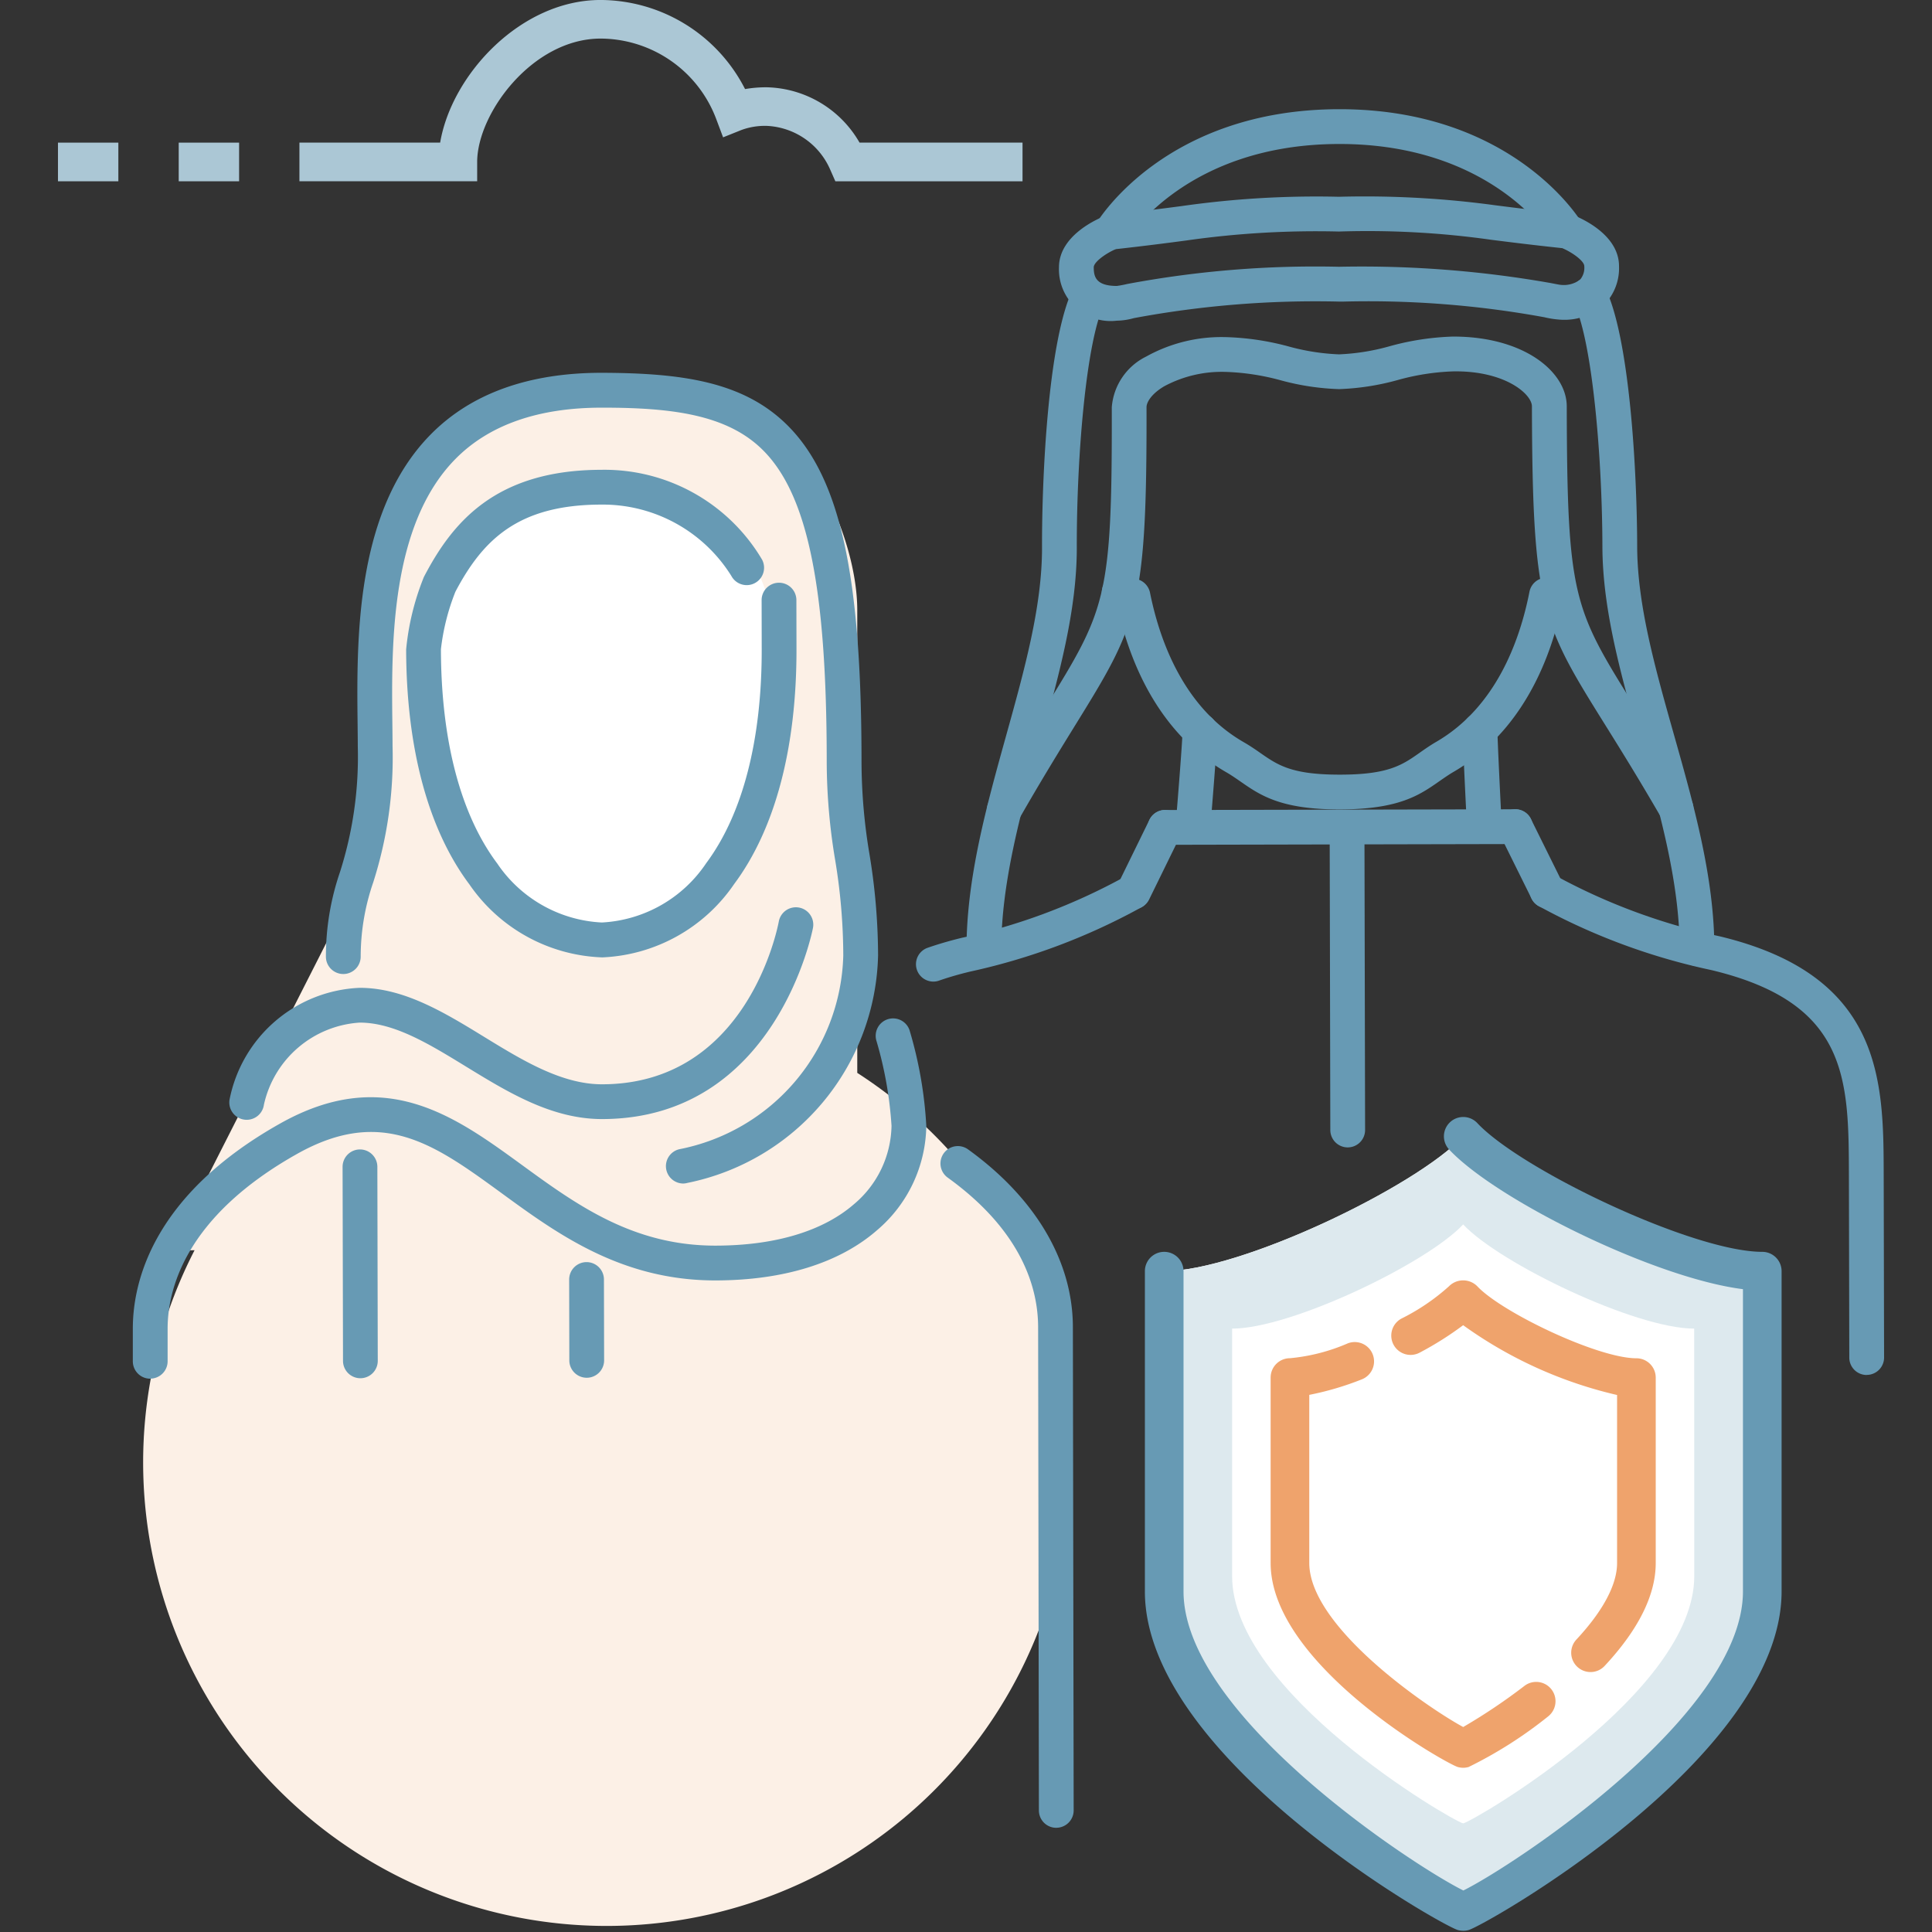 <svg xmlns="http://www.w3.org/2000/svg" xmlns:xlink="http://www.w3.org/1999/xlink" width="100" height="100" viewBox="0 0 100 100"><rect x="0" y="0" width="100" height="100" fill="#333333" stroke="none"/><defs><clipPath id="a"><rect width="100" height="100" transform="translate(-21065 -2650)" fill="#fff"/></clipPath></defs><g transform="translate(21065 2650)" clip-path="url(#a)"><g transform="translate(-21062.074 -2771.055)"><path d="M49.6,185.38l.4,0-.836-.756a24.116,24.116,0,0,0-7.718-8.037v-23.94c0-4.418-3.582-11.325-8-11.325H24.089c-4.419,0-8,6.907-8,11.325l-.76,14.523L5.881,185.779l1.264-.012A23.991,23.991,0,1,0,49.6,185.38Z" fill="#fcf0e6"/><path d="M37.447,156.455c0,7.292-3.973,13.2-8.875,13.2s-8.876-5.912-8.876-13.2,3.872-10.59,8.774-10.59S37.447,149.162,37.447,156.455Z" fill="#fff"/><path d="M66.4,162.951c-3.039,0-4.094-.733-5.114-1.441-.231-.16-.466-.325-.738-.482-2.765-1.591-4.692-4.481-5.593-8.381-.093-.03-.192-.066-.3-.11a.9.9,0,1,1,.7-1.66,1.843,1.843,0,0,0,.448.131.916.916,0,0,1,.794.717c.513,2.555,1.772,5.973,4.85,7.744.32.184.6.375.866.562.9.625,1.612,1.119,4.084,1.119h.042c2.5,0,3.218-.5,4.121-1.136.269-.19.544-.381.861-.566,3.073-1.786,4.316-5.208,4.818-7.764a.9.9,0,0,1,.8-.724h0a1.947,1.947,0,0,0,.434-.131.9.9,0,0,1,.7,1.656c-.1.044-.2.081-.3.113-.884,3.9-2.8,6.8-5.558,8.406-.27.157-.5.322-.735.483-1.022.716-2.078,1.457-5.15,1.464Z" fill="#679ab4"/><path d="M58.822,164.743a.627.627,0,0,1-.075,0,.9.9,0,0,1-.823-.972c.139-1.663.359-4.461.358-4.889a.9.9,0,0,1,.9-.9.875.875,0,0,1,.9.9c0,.644-.327,4.6-.364,5.044A.9.9,0,0,1,58.822,164.743Z" fill="#679ab4"/><path d="M45.389,171.862a.9.9,0,0,1-.3-1.75c.541-.188,1.129-.36,1.747-.511a31.3,31.3,0,0,0,8.44-3.158.9.9,0,1,1,.866,1.58,32.816,32.816,0,0,1-8.879,3.327c-.564.137-1.1.292-1.582.461A.878.878,0,0,1,45.389,171.862Z" fill="#679ab4"/><path d="M73.9,164.644a.9.9,0,0,1-.9-.854c-.008-.176-.218-4.3-.219-4.943a.9.9,0,0,1,.9-.9h0a.9.9,0,0,1,.9.9c0,.495.158,3.673.218,4.855a.9.9,0,0,1-.853.944Z" fill="#679ab4"/><path d="M93.693,192.224a.9.9,0,0,1-.9-.9l-.02-9.391c-.011-5.034-.02-8.969-7.119-10.667a32.752,32.752,0,0,1-8.932-3.31.9.9,0,0,1,.423-1.69h.009a.9.9,0,0,1,.464.128,31.37,31.37,0,0,0,8.456,3.122c8.477,2.027,8.489,7.517,8.5,12.361l.02,9.443a.9.9,0,0,1-.9.9Z" fill="#679ab4"/><path d="M49.052,163.881a.9.9,0,0,1-.78-1.347c1.154-2.02,2.117-3.578,2.891-4.831,3.149-5.1,3.478-5.63,3.457-15.567a3.2,3.2,0,0,1,1.777-2.624,8.011,8.011,0,0,1,4.1-1.008h.02a13.828,13.828,0,0,1,3.258.484,11.5,11.5,0,0,0,2.6.408h.011a11.336,11.336,0,0,0,2.615-.42,13.825,13.825,0,0,1,3.273-.5H72.3c3.67,0,5.865,1.831,5.869,3.607.022,9.937.353,10.469,3.524,15.553.779,1.248,1.749,2.8,2.912,4.817a.9.9,0,0,1-1.559.9c-1.148-1.988-2.108-3.528-2.88-4.765-3.271-5.244-3.774-6.051-3.8-16.5,0-.635-1.4-1.86-4.091-1.81a12.2,12.2,0,0,0-2.858.448,12.994,12.994,0,0,1-3.03.47H66.38a13,13,0,0,1-3.016-.457,12.323,12.323,0,0,0-2.847-.435H60.5a6.3,6.3,0,0,0-3.176.75c-.669.4-.906.831-.906,1.077.023,10.451-.476,11.259-3.725,16.517-.766,1.241-1.72,2.785-2.86,4.778A.9.9,0,0,1,49.052,163.881Z" fill="#679ab4"/><path d="M54.594,133.97a.886.886,0,0,1-.465-.131.9.9,0,0,1-.306-1.232c.145-.24,3.637-5.88,12.54-5.9h.046c8.87,0,12.374,5.606,12.52,5.846a.9.9,0,0,1-1.538.935c-.134-.216-3.18-4.98-10.982-4.98h-.042c-7.845.016-10.877,4.824-11,5.029A.9.9,0,0,1,54.594,133.97Z" fill="#679ab4"/><path d="M54.876,137.654a2.677,2.677,0,0,1-2.99-2.763c0-1.707,2.145-2.569,2.39-2.662a.881.881,0,0,1,.22-.052c1.635-.181,2.788-.331,3.736-.455a49.258,49.258,0,0,1,8.141-.482,50.065,50.065,0,0,1,8.141.446c.949.121,2.1.266,3.74.44a.839.839,0,0,1,.22.052c.245.09,2.4.943,2.4,2.65a2.7,2.7,0,0,1-.782,2.015,3.1,3.1,0,0,1-2.207.761h0a4.834,4.834,0,0,1-.873-.128,50.605,50.605,0,0,0-10.406-.811h-.221a51.2,51.2,0,0,0-10.622.856A3.457,3.457,0,0,1,54.876,137.654Zm-.059-3.7c-.533.229-1.132.673-1.131.935,0,.467.094.966,1.189.966h.008a5.212,5.212,0,0,0,.53-.1,52.8,52.8,0,0,1,10.968-.892,56.382,56.382,0,0,1,10.974.845c.258.05.431.088.54.095a1.416,1.416,0,0,0,.957-.266.946.946,0,0,0,.224-.707c0-.261-.6-.7-1.136-.93-1.587-.169-2.718-.312-3.652-.43a45.7,45.7,0,0,0-7.911-.431,47.517,47.517,0,0,0-7.912.465C57.532,133.628,56.4,133.776,54.817,133.952Z" fill="#679ab4"/><path d="M48,171.134a.9.9,0,0,1-.9-.9c-.008-3.7,1.037-7.456,2.047-11.088.961-3.453,1.868-6.714,1.862-9.754-.009-3.76.324-10.822,1.624-13.434a.9.9,0,0,1,1.611.8c-.946,1.9-1.446,7.925-1.435,12.628.006,3.286-.933,6.664-1.928,10.24-.978,3.514-1.988,7.148-1.981,10.6a.9.9,0,0,1-.9.9Z" fill="#679ab4"/><path d="M84.912,171.055a.9.9,0,0,1-.9-.9c-.007-3.453-1.034-7.083-2.027-10.594-1.01-3.571-1.964-6.944-1.971-10.231-.01-4.7-.536-10.725-1.491-12.623a.9.9,0,0,1,1.609-.809c1.31,2.607,1.674,9.667,1.682,13.428.006,3.039.928,6.3,1.9,9.746,1.026,3.627,2.087,7.378,2.095,11.079a.9.9,0,0,1-.9.9Z" fill="#679ab4"/><path d="M55.747,168.116a.9.9,0,0,1-.808-1.3l1.632-3.334a.9.9,0,0,1,1.617.791l-1.633,3.334A.9.9,0,0,1,55.747,168.116Z" fill="#679ab4"/><path d="M77.155,168.069a.9.9,0,0,1-.807-.5L74.7,164.242a.9.9,0,0,1,1.613-.8l1.647,3.326a.9.9,0,0,1-.806,1.3Z" fill="#679ab4"/><path d="M57.379,164.782a.9.9,0,0,1,0-1.8l18.128-.039h0a.9.9,0,0,1,0,1.8l-18.128.039Z" fill="#679ab4"/><path d="M66.831,180.444a.9.9,0,0,1-.9-.9l-.033-15.4a.9.9,0,0,1,.9-.9h0a.9.9,0,0,1,.9.9l.033,15.4a.9.9,0,0,1-.9.9Z" fill="#679ab4"/><path d="M51.747,215.662a.9.9,0,0,1-.9-.9l-.04-25.023c-.005-1.991-.82-4.95-4.681-7.732a.9.9,0,0,1,1.053-1.461c3.492,2.518,5.42,5.782,5.427,9.19l.041,25.024a.9.9,0,0,1-.9.9Z" fill="#679ab4"/><path d="M28.218,170.608a8.709,8.709,0,0,1-6.844-3.772c-2.134-2.842-3.267-7.05-3.278-12.169a13.358,13.358,0,0,1,.888-3.672.9.9,0,0,1,.043-.1c1.426-2.724,3.629-5.51,9.154-5.523h.02a9.48,9.48,0,0,1,8.317,4.648.9.9,0,1,1-1.591.842,7.842,7.842,0,0,0-6.742-3.689c-4.277.008-6.114,1.807-7.539,4.509a11.566,11.566,0,0,0-.75,2.976c.01,4.728,1.019,8.563,2.917,11.093a6.943,6.943,0,0,0,5.406,3.052h.012a6.935,6.935,0,0,0,5.4-3.076c1.887-2.537,2.88-6.377,2.869-11.1l-.005-2.51a.9.9,0,0,1,.9-.9h0a.9.9,0,0,1,.9.9l.005,2.51c.011,5.118-1.1,9.331-3.224,12.183a8.711,8.711,0,0,1-6.845,3.8Z" fill="#679ab4"/><path d="M32.44,182.314a.9.9,0,0,1-.208-1.775,10.5,10.5,0,0,0,8.49-10.021,30.538,30.538,0,0,0-.426-4.983,31.065,31.065,0,0,1-.431-5.059c0-8.993-.986-13.813-3.3-16.12-1.821-1.816-4.626-2.2-8.275-2.2h-.119c-3.261.007-5.791.9-7.519,2.651-3.384,3.429-3.315,9.613-3.269,13.706.005.413.009.806.01,1.175a21.2,21.2,0,0,1-1,7.035,11.811,11.811,0,0,0-.65,3.847.9.9,0,0,1-.9.9h0a.9.9,0,0,1-.9-.9,13.462,13.462,0,0,1,.724-4.365,19.6,19.6,0,0,0,.926-6.517c0-.364-.006-.752-.01-1.16-.049-4.391-.124-11.025,3.788-14.99,2.078-2.106,5.037-3.178,8.8-3.187,4.2.008,7.391.452,9.669,2.725,2.718,2.712,3.826,7.751,3.826,17.394a29.229,29.229,0,0,0,.411,4.794,32.541,32.541,0,0,1,.446,5.245,12.307,12.307,0,0,1-9.872,11.774A.843.843,0,0,1,32.44,182.314Z" fill="#679ab4"/><path d="M9.843,179.016a.979.979,0,0,1-.12-.008A.9.9,0,0,1,8.95,178a7.172,7.172,0,0,1,6.736-5.815H15.7c2.291,0,4.4,1.291,6.437,2.54,1.968,1.206,4,2.453,6.1,2.453h.012c7.5-.016,9.073-8.09,9.137-8.434a.9.9,0,0,1,1.771.321c-.018.1-1.892,9.894-10.905,9.913h-.015c-2.606,0-4.861-1.382-7.043-2.718-1.909-1.17-3.713-2.275-5.5-2.275H15.69a5.432,5.432,0,0,0-4.956,4.251A.9.9,0,0,1,9.843,179.016Z" fill="#679ab4"/><path d="M4.849,192.416a.9.9,0,0,1-.9-.9l0-1.674c-.006-2.37.978-6.9,7.627-10.635,5.4-3.033,9.015-.4,12.506,2.141,2.82,2.055,5.738,4.181,10.017,4.181h.029c3.072-.006,5.545-.75,7.153-2.15a5.415,5.415,0,0,0,1.938-4.052,20.036,20.036,0,0,0-.774-4.377.9.9,0,1,1,1.725-.511,21.365,21.365,0,0,1,.849,4.884,7.207,7.207,0,0,1-2.556,5.413c-1.939,1.69-4.82,2.586-8.332,2.594H34.1c-4.866,0-8.166-2.4-11.078-4.528-3.445-2.51-6.165-4.494-10.564-2.025-5.847,3.281-6.713,7.085-6.708,9.061l0,1.675a.9.9,0,0,1-.9.9Z" fill="#679ab4"/><path d="M27.442,192.367a.9.9,0,0,1-.9-.9l-.008-4.185a.9.9,0,0,1,.9-.9h0a.9.9,0,0,1,.9.9l.009,4.185a.9.9,0,0,1-.9.9Z" fill="#679ab4"/><path d="M15.728,192.392a.9.9,0,0,1-.9-.9l-.022-10.042a.9.9,0,0,1,.9-.9h0a.9.9,0,0,1,.9.9l.021,10.042a.9.9,0,0,1-.9.9Z" fill="#679ab4"/><rect width="3.125" height="2" transform="translate(6.325 128.438)" fill="#abc7d5"/><rect width="3.125" height="2" transform="translate(0.075 128.438)" fill="#abc7d5"/><path d="M50,130.438H40.311l-.264-.6a3.766,3.766,0,0,0-3.276-2.267,3.53,3.53,0,0,0-1.32.212l-.95.381-.359-.957a6.421,6.421,0,0,0-5.979-4.155c-3.519,0-6.385,3.864-6.391,6.385l0,1h-9.2v-2h7.284c.6-3.54,4.187-7.383,8.3-7.383a8.432,8.432,0,0,1,7.482,4.611,6.425,6.425,0,0,1,1.126-.092,5.684,5.684,0,0,1,4.8,2.864H50Z" fill="#abc7d5"/><path d="M72.819,219.991c.86-.246,15.469-8.772,15.469-16.565V186.85c-3.938,0-13.026-4.362-15.477-6.98-2.451,2.618-11.539,6.98-15.478,6.98v16.576c0,7.793,14.61,16.319,15.469,16.565Z" fill="#fff"/><path d="M72.811,179.87c-2.451,2.618-11.539,6.98-15.478,6.98v16.576c0,7.793,14.61,16.319,15.469,16.565h.017c.86-.246,15.469-8.772,15.469-16.565V186.85C84.35,186.85,75.262,182.488,72.811,179.87Zm11.958,22.761c0,6.021-11.288,12.609-11.951,12.8H72.8c-.664-.189-11.952-6.777-11.952-12.8V189.824c3.044,0,10.065-3.37,11.959-5.392,1.894,2.022,8.915,5.392,11.958,5.392Z" fill="#dde9ee"/><path d="M72.819,220.991a1.1,1.1,0,0,1-.291-.039c-.868-.248-16.195-8.923-16.195-17.526V186.85a1,1,0,0,1,2,0v16.576c0,6.406,11.916,14.209,14.484,15.48,2.484-1.224,14.472-9.055,14.472-15.48V187.782c-4.571-.573-12.763-4.618-15.208-7.228a1,1,0,0,1,1.46-1.367C75.8,181.6,84.7,185.85,88.289,185.85a1,1,0,0,1,1,1v16.576c0,8.6-15.327,17.278-16.195,17.526A.988.988,0,0,1,72.819,220.991Z" fill="#679ab4"/><path d="M79.4,207.6a1,1,0,0,1-.732-1.682c1.378-1.478,2.106-2.846,2.106-3.958v-8.7a22.187,22.187,0,0,1-7.967-3.613,17.006,17.006,0,0,1-2.246,1.418,1,1,0,1,1-.95-1.76,10.968,10.968,0,0,0,2.465-1.675,1.03,1.03,0,0,1,1.46,0c1.264,1.35,6.235,3.729,8.238,3.729a1,1,0,0,1,1,1v9.6c0,1.65-.889,3.44-2.643,5.322A.994.994,0,0,1,79.4,207.6Z" fill="#efa36c"/><path d="M72.816,212.555a1.066,1.066,0,0,1-.286-.039c-.583-.167-9.688-5.275-9.688-10.56v-9.6a1,1,0,0,1,1-1,9.761,9.761,0,0,0,2.992-.769,1,1,0,0,1,.721,1.866,15.38,15.38,0,0,1-2.713.8v8.7c0,3.33,6.165,7.517,7.967,8.492a29.862,29.862,0,0,0,3.182-2.138,1,1,0,0,1,1.218,1.586,22.117,22.117,0,0,1-4.118,2.621A1.025,1.025,0,0,1,72.816,212.555Z" fill="#efa36c"/><path d="M41.446,165.05" fill="#fcf0e6"/><path d="M41.078,164.631" fill="#fcf0e6"/></g></g></svg>